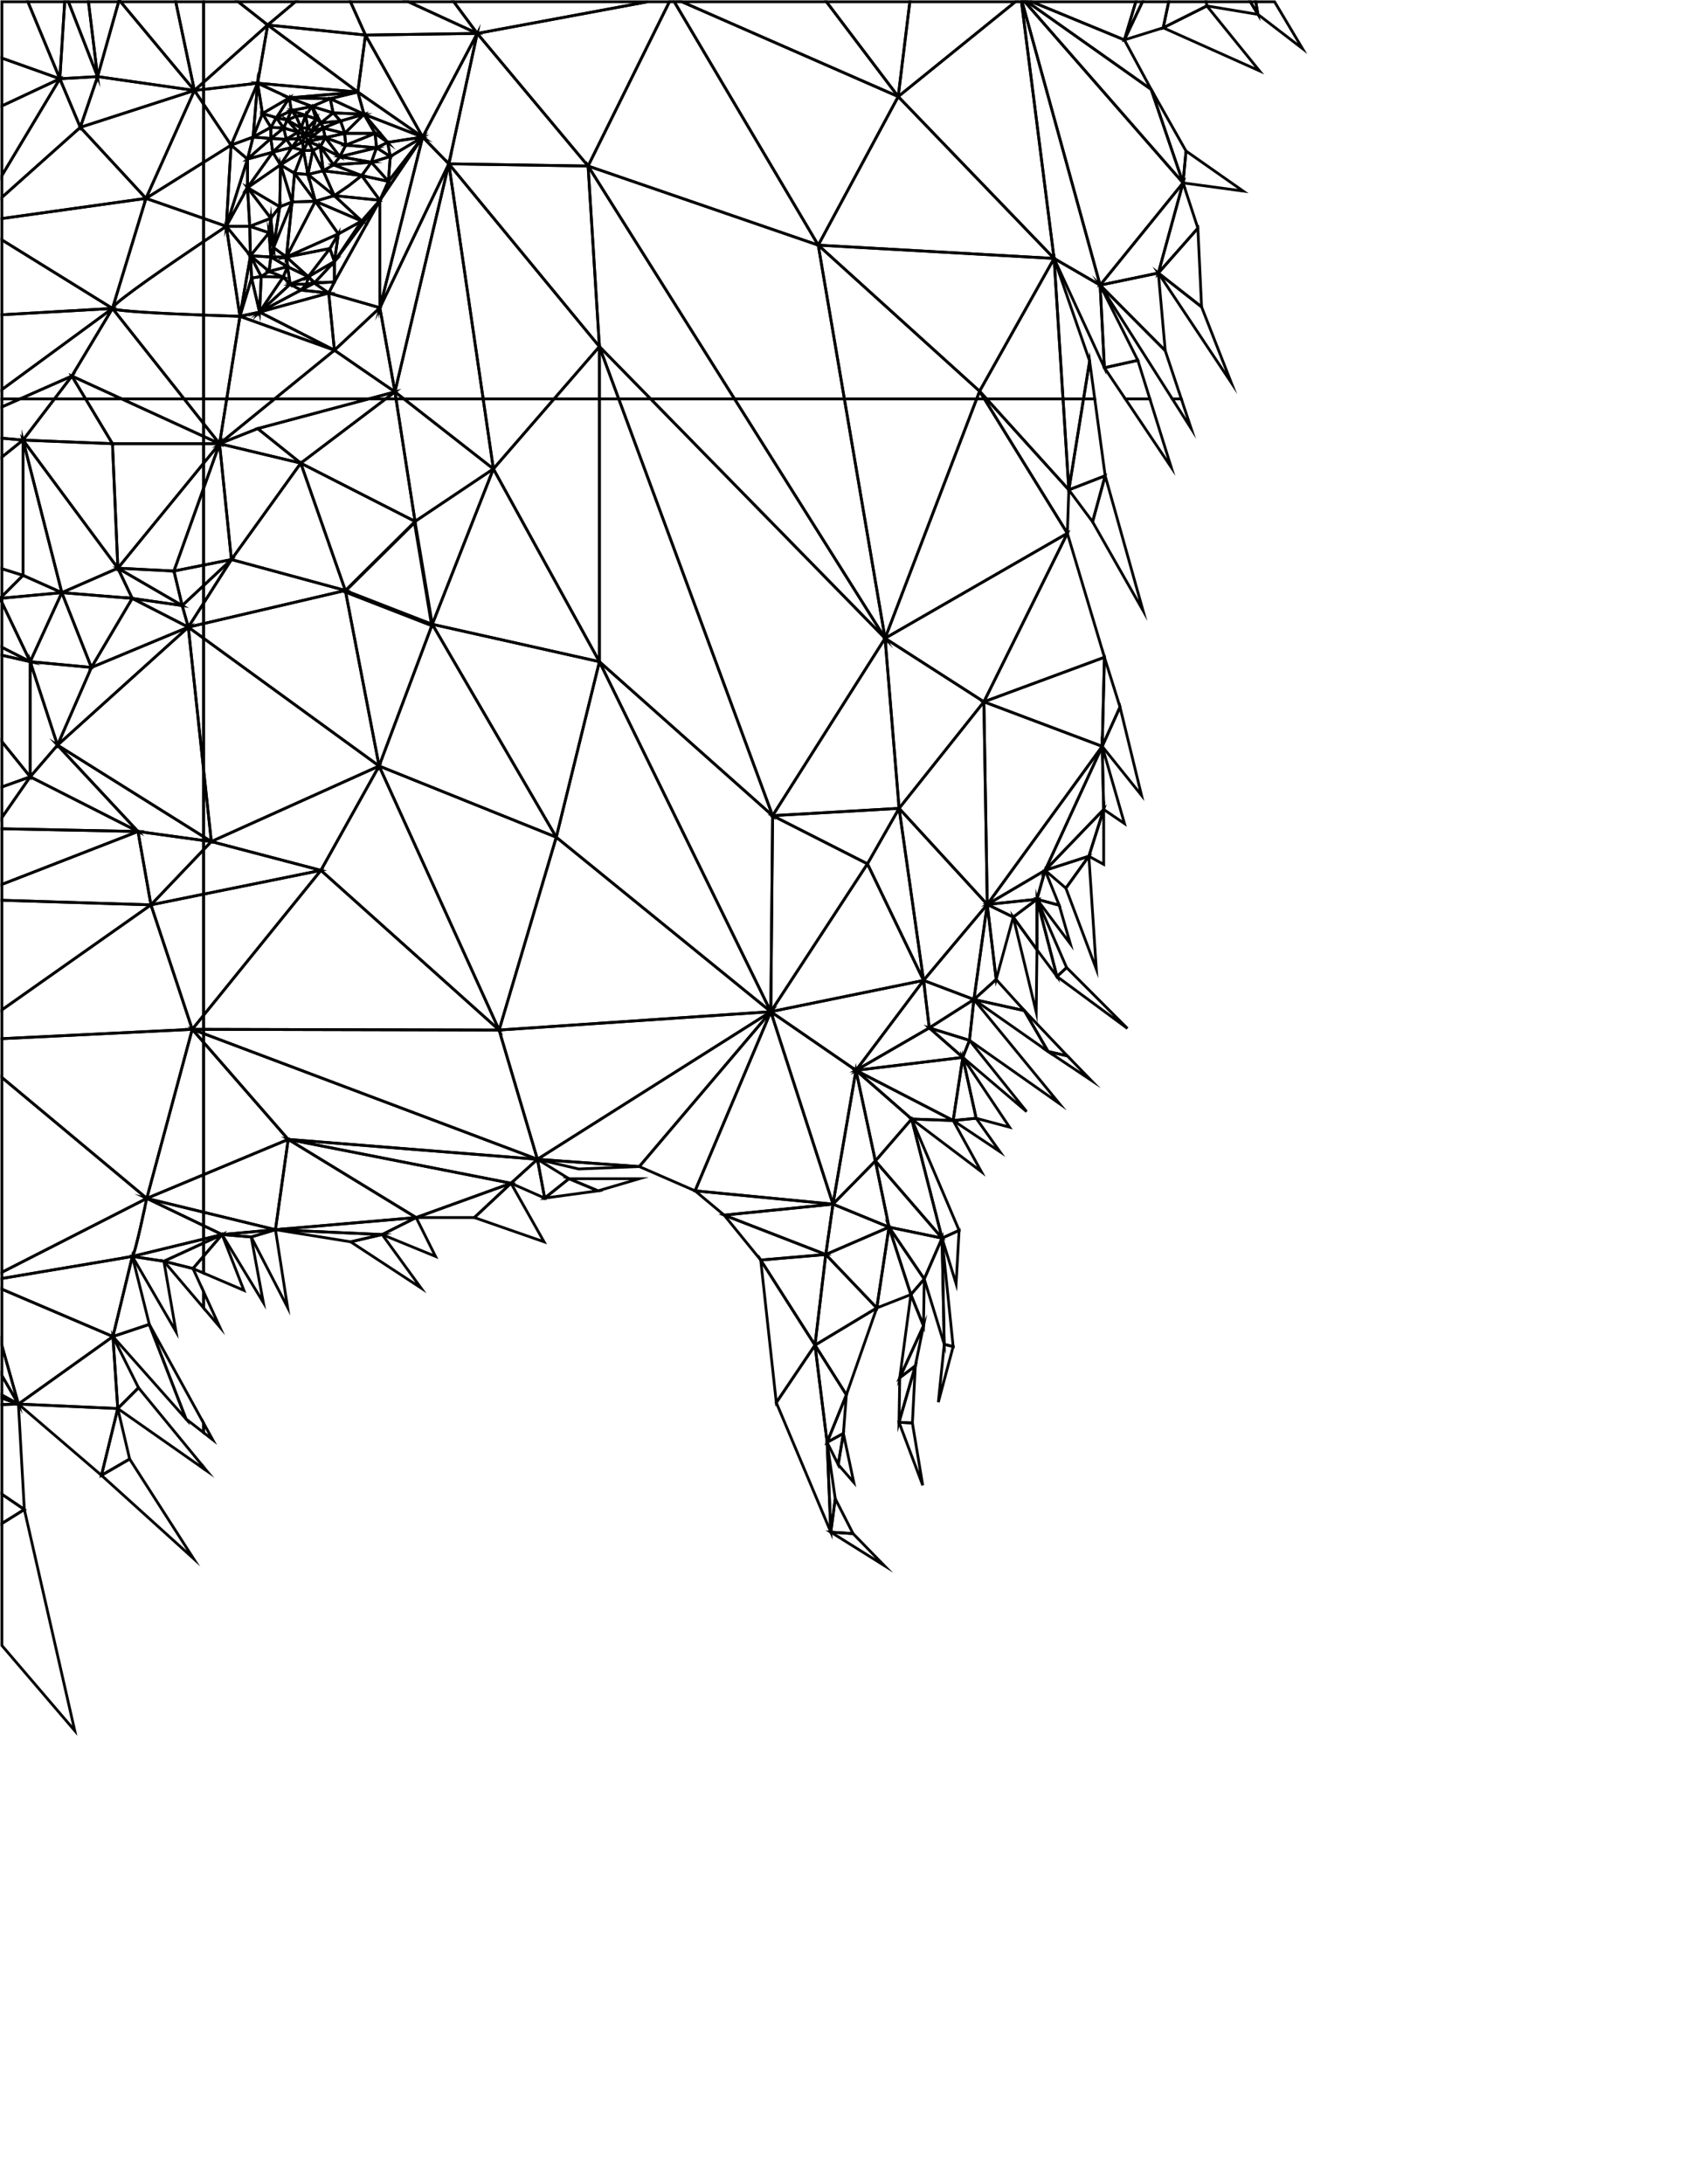 <?xml version="1.0" encoding="utf-8"?>
<!-- Generator: Adobe Illustrator 24.0.2, SVG Export Plug-In . SVG Version: 6.00 Build 0)  -->
<svg version="1.1" id="Layer_1" xmlns="http://www.w3.org/2000/svg" xmlns:xlink="http://www.w3.org/1999/xlink" x="0px" y="0px"
	 viewBox="0 0 612 792" style="enable-background:new 0 0 612 792;" xml:space="preserve">
<style type="text/css">
	.st0{fill:none;stroke:#000000;stroke-miterlimit:10;}
</style>
<polygon class="st0" points="375.91,366.99 376.18,344.38 367.58,332.54 "/>
<polygon class="st0" points="0.68,505.85 0.68,506.96 6.68,509.12 "/>
<polygon class="st0" points="6.68,509.12 0.68,509.31 0.68,541.81 8.83,547.35 "/>
<polygon class="st0" points="0.68,541.81 0.68,552.43 8.83,547.35 "/>
<polygon class="st0" points="8.83,547.35 0.68,552.43 0.68,596.66 27.12,627.56 "/>
<polygon class="st0" points="36.81,534.96 42.72,510.74 6.68,509.12 "/>
<polygon class="st0" points="36.81,534.96 47.03,529.05 42.72,510.74 "/>
<polygon class="st0" points="36.81,534.96 70.17,565.11 47.03,529.05 "/>
<polygon class="st0" points="73.85,531.95 73.85,532.54 75.01,533.35 "/>
<polygon class="st0" points="42.72,510.74 73.85,532.54 73.85,531.95 50.25,503.21 "/>
<polygon class="st0" points="42.72,510.74 50.25,503.21 40.97,484.63 "/>
<polygon class="st0" points="73.85,516.02 73.85,519.47 77.16,522.05 "/>
<polygon class="st0" points="67.47,514.51 73.85,519.47 73.85,516.02 54.17,480.23 "/>
<polygon class="st0" points="40.97,484.63 67.47,514.51 54.17,480.23 "/>
<polygon class="st0" points="40.97,484.63 54.17,480.23 48.01,455.58 "/>
<polygon class="st0" points="351.7,377.23 384.25,400.11 353.31,362.42 "/>
<polygon class="st0" points="353.31,362.42 380.22,381.27 371.61,366.46 "/>
<polygon class="st0" points="380.22,381.27 387.21,382.88 371.61,366.46 "/>
<polygon class="st0" points="356.93,254.48 400.66,238.33 387.21,193.38 "/>
<polygon class="st0" points="47.97,216.98 68.31,227.41 66.1,219.58 "/>
<polygon class="st0" points="20.86,270.19 68.31,227.41 33.16,242.02 "/>
<polygon class="st0" points="73.85,212.34 73.85,218.73 83.95,202.89 "/>
<polygon class="st0" points="68.31,227.41 73.85,218.73 73.85,212.34 66.1,219.58 "/>
<polygon class="st0" points="83.95,202.89 109.11,167.94 79.65,160.89 "/>
<polygon class="st0" points="0,216.98 0.68,218.41 0.68,216.91 "/>
<polygon class="st0" points="22.43,214.89 0.68,216.91 0.68,218.41 10.96,239.93 "/>
<polygon class="st0" points="10.96,239.93 33.16,242.02 22.43,214.89 "/>
<polygon class="st0" points="10.96,281.67 20.86,270.19 10.96,239.93 "/>
<polygon class="st0" points="10.96,239.93 0.68,237.59 0.68,268.92 10.96,281.67 "/>
<polygon class="st0" points="0.68,158.89 0.68,165.73 8.35,159.58 "/>
<polygon class="st0" points="109.11,167.94 139.9,144.65 133.74,144.65 93.48,155.41 "/>
<polygon class="st0" points="133.74,144.65 139.9,144.65 143.27,142.1 "/>
<path class="st0" d="M133.5,51.84"/>
<path class="st0" d="M114.98,37.75"/>
<path class="st0" d="M114.98,37.75"/>
<polygon class="st0" points="162.82,59.41 213.34,60.2 173.13,12.12 "/>
<polygon class="st0" points="213.34,60.2 242.84,0.65 234.85,0.65 173.13,12.12 "/>
<polygon class="st0" points="472.49,17.6 462.39,0.65 455.56,0.65 456.35,5.22 "/>
<polygon class="st0" points="455.56,0.65 453.6,0.65 456.35,5.22 "/>
<polygon class="st0" points="421.98,10.07 456.89,25.68 437.82,2.15 "/>
<polygon class="st0" points="421.98,10.07 423.97,0.65 414.45,0.65 407.9,14.47 "/>
<polygon class="st0" points="417.61,32.41 372.67,0.65 371.79,0.65 429.18,66.32 "/>
<polygon class="st0" points="429.18,66.32 430.25,54.75 417.61,32.41 "/>
<polygon class="st0" points="429.18,66.32 450.97,69.28 430.25,54.75 "/>
<polygon class="st0" points="420.22,99 434.56,82.74 429.18,66.32 "/>
<polygon class="st0" points="420.22,99 435.9,111.28 434.56,82.74 "/>
<polygon class="st0" points="420.22,99 446.66,138.73 435.9,111.28 "/>
<polygon class="st0" points="417.14,144.65 408.25,144.65 424.88,169.42 "/>
<polygon class="st0" points="400.66,133.35 408.25,144.65 417.14,144.65 412.77,130.66 "/>
<polygon class="st0" points="400.66,133.35 412.77,130.66 399.1,103.4 "/>
<polygon class="st0" points="428.55,144.65 425.3,144.65 432.14,155.42 "/>
<polygon class="st0" points="399.1,103.4 425.3,144.65 428.55,144.65 422.72,127.16 "/>
<polygon class="st0" points="399.1,103.4 422.72,127.16 420.22,99 "/>
<polygon class="st0" points="299.82,0.65 247.38,0.65 325.85,35.02 "/>
<polygon class="st0" points="296.84,88.89 382.39,93.71 325.85,35.02 "/>
<polygon class="st0" points="382.39,93.71 400.66,133.35 399.1,103.4 "/>
<polygon class="st0" points="266.47,144.65 236.04,144.65 321.08,231.45 "/>
<polygon class="st0" points="217.45,125.67 236.04,144.65 266.47,144.65 213.34,60.2 "/>
<polygon class="st0" points="354.3,144.65 306.32,144.65 321.08,231.45 "/>
<polygon class="st0" points="296.84,88.89 306.32,144.65 354.3,144.65 355.37,141.85 "/>
<polygon class="st0" points="355.37,141.85 382.39,93.71 296.84,88.89 "/>
<polygon class="st0" points="137.53,277.76 156.83,226.37 125.28,214.11 "/>
<polygon class="st0" points="137.53,277.76 73.85,231.44 73.85,278.99 76.66,305.15 "/>
<polygon class="st0" points="73.85,278.99 73.85,231.44 68.31,227.41 "/>
<polygon class="st0" points="116.42,315.59 137.53,277.76 76.66,305.15 "/>
<polygon class="st0" points="201.8,303.58 217.45,239.93 156.83,226.37 "/>
<polygon class="st0" points="116.42,315.59 181.07,373.5 137.53,277.76 "/>
<polygon class="st0" points="137.53,277.76 201.8,303.58 156.83,226.37 "/>
<polygon class="st0" points="181.07,373.5 201.8,303.58 137.53,277.76 "/>
<polygon class="st0" points="314.69,313.23 326.17,293.11 280.28,295.76 "/>
<polygon class="st0" points="181.07,373.5 279.63,366.84 201.8,303.58 "/>
<polygon class="st0" points="279.63,366.84 314.69,313.23 280.28,295.76 "/>
<polygon class="st0" points="326.17,293.11 356.93,254.48 321.08,231.45 "/>
<polygon class="st0" points="396.36,189.21 414.65,221.37 400.93,172.51 "/>
<polygon class="st0" points="396.36,189.21 400.93,172.51 387.75,177.63 "/>
<polygon class="st0" points="400.93,172.51 397.15,144.65 393.07,144.65 387.75,177.63 "/>
<polygon class="st0" points="393.07,144.65 397.15,144.65 395.29,130.93 "/>
<polygon class="st0" points="393.07,144.65 385.64,144.65 387.75,177.63 "/>
<polygon class="st0" points="382.39,93.71 385.64,144.65 393.07,144.65 395.29,130.93 "/>
<polygon class="st0" points="387.75,177.63 357.91,144.65 357.1,144.65 387.21,193.38 "/>
<polygon class="st0" points="357.1,144.65 357.91,144.65 355.37,141.85 "/>
<polygon class="st0" points="399.85,270.63 406.31,256.37 400.66,238.33 "/>
<polygon class="st0" points="399.85,270.63 414.12,288.4 406.31,256.37 "/>
<polygon class="st0" points="400.39,293.51 407.93,298.63 399.85,270.63 "/>
<polygon class="st0" points="400.39,313.43 400.39,293.51 395.01,310.47 "/>
<polygon class="st0" points="386.67,322.05 397.71,351.38 395.01,310.47 "/>
<polygon class="st0" points="376.18,326.08 388.29,342.24 384.25,328.24 "/>
<polygon class="st0" points="376.18,326.08 384.25,328.24 379.14,315.59 "/>
<polygon class="st0" points="379.14,315.59 399.85,270.63 358.15,327.96 "/>
<polygon class="st0" points="358.15,327.96 399.85,270.63 356.93,254.48 "/>
<polygon class="st0" points="310.52,388.11 335.04,355.5 279.63,366.84 "/>
<polygon class="st0" points="353.31,362.42 358.15,327.96 335.04,355.5 "/>
<polygon class="st0" points="367.58,332.54 376.18,326.08 358.15,327.96 "/>
<polygon class="st0" points="383.44,354.08 409,372.92 386.94,350.85 "/>
<polygon class="st0" points="383.44,354.08 386.94,350.85 376.18,326.08 "/>
<polygon class="st0" points="353.31,362.42 361.38,355.15 358.15,327.96 "/>
<polygon class="st0" points="353.31,362.42 371.61,366.46 361.38,355.15 "/>
<polygon class="st0" points="380.22,381.27 395.67,391.59 387.21,382.88 "/>
<polygon class="st0" points="310.52,388.11 349.28,383.41 337.12,372.72 "/>
<polygon class="st0" points="349.28,383.41 351.7,377.23 337.12,372.72 "/>
<polygon class="st0" points="349.28,383.41 372.42,403.07 351.7,377.23 "/>
<polygon class="st0" points="354.12,405.49 366.23,408.72 349.28,383.41 "/>
<polygon class="st0" points="330.72,405.76 356.01,424.87 345.78,406.3 "/>
<polygon class="st0" points="345.78,406.3 362.73,417.6 354.12,405.49 "/>
<polygon class="st0" points="345.78,406.3 349.28,383.41 310.52,388.11 "/>
<polygon class="st0" points="317.56,420.97 330.72,405.76 310.52,388.11 "/>
<polygon class="st0" points="302.18,436.63 310.52,388.11 279.63,366.84 "/>
<polygon class="st0" points="299.57,454.89 322.51,444.97 302.18,436.63 "/>
<polygon class="st0" points="346.85,465.52 347.94,446.14 341.75,448.96 "/>
<polygon class="st0" points="322.51,444.97 341.75,448.96 317.56,420.97 "/>
<polygon class="st0" points="341.75,448.96 347.94,446.14 330.72,405.76 "/>
<polygon class="st0" points="295.66,487.76 318.07,474.27 299.57,454.89 "/>
<polygon class="st0" points="330.44,469.42 335.29,463.77 322.51,444.97 "/>
<polygon class="st0" points="335.02,480.73 335.29,463.77 330.44,469.42 "/>
<polygon class="st0" points="335.29,463.77 342.55,487.46 341.75,448.96 "/>
<polygon class="st0" points="342.55,487.46 345.78,488.27 341.75,448.96 "/>
<polygon class="st0" points="340.4,508.45 345.78,488.27 342.55,487.46 "/>
<polygon class="st0" points="307.05,505.76 318.07,474.27 295.66,487.76 "/>
<polygon class="st0" points="326.41,499.57 335.02,480.73 330.44,469.42 "/>
<polygon class="st0" points="326.14,515.72 332.06,495.27 326.41,499.57 "/>
<polygon class="st0" points="330.99,515.99 332.06,495.27 326.14,515.72 "/>
<polygon class="st0" points="326.14,515.72 334.75,538.6 330.99,515.99 "/>
<polygon class="st0" points="304.08,531.06 309.73,537.53 305.96,519.76 "/>
<polygon class="st0" points="305.96,519.76 307.05,505.76 300.05,522.99 "/>
<polygon class="st0" points="301.4,555.56 320.76,567.67 309.47,556.1 "/>
<polygon class="st0" points="301.4,555.56 303.01,543.44 300.05,522.99 "/>
<polygon class="st0" points="301.4,555.56 309.47,556.1 303.01,543.44 "/>
<polygon class="st0" points="295.66,487.76 281.62,508.59 301.4,555.56 300.05,522.99 "/>
<polygon class="st0" points="281.62,508.59 295.66,487.76 275.97,456.9 "/>
<polygon class="st0" points="275.97,456.9 299.57,454.89 262.71,440.61 "/>
<polygon class="st0" points="262.71,440.61 302.18,436.63 252.15,431.8 "/>
<polygon class="st0" points="194.96,420.36 279.63,366.84 181.07,373.5 "/>
<path class="st0" d="M231.92,423l47.71-56.15l-84.67,53.51C194.96,420.36,208.05,421.36,231.92,423z"/>
<path class="st0" d="M209.92,423.88l22-0.88c-23.86-1.64-36.96-2.64-36.96-2.64L209.92,423.88z"/>
<polygon class="st0" points="216.96,431.8 231.92,427.4 206.4,427.4 "/>
<polygon class="st0" points="197.6,434.44 216.96,431.8 206.4,427.4 "/>
<polygon class="st0" points="197.6,434.44 206.4,427.4 194.96,420.36 "/>
<polygon class="st0" points="185.38,429.05 197.6,434.44 194.96,420.36 "/>
<polygon class="st0" points="172.08,441.49 197.37,450.29 185.38,429.05 "/>
<polygon class="st0" points="138.64,447.65 158,455.58 150.96,441.49 "/>
<polygon class="st0" points="172.08,441.49 185.38,429.05 150.96,441.49 "/>
<polygon class="st0" points="127.2,450.29 152.72,467.02 138.64,447.65 "/>
<polygon class="st0" points="91.13,448.53 99.93,445.89 80.57,447.65 "/>
<polygon class="st0" points="91.13,448.53 104.33,474.06 99.93,445.89 "/>
<polygon class="st0" points="80.57,447.65 95.53,472.3 91.13,448.53 "/>
<polygon class="st0" points="80.57,447.65 73.85,455.49 73.85,461.63 88.49,467.9 "/>
<polygon class="st0" points="73.85,461.63 73.85,455.49 70.01,459.98 "/>
<polygon class="st0" points="73.85,468.37 73.85,474.25 79.69,481.11 "/>
<polygon class="st0" points="59.45,457.34 73.85,474.25 73.85,468.37 70.01,459.98 "/>
<polygon class="st0" points="73.85,449.29 73.85,450.73 80.57,447.65 "/>
<polygon class="st0" points="59.45,457.34 73.85,450.73 73.85,449.29 48.01,455.58 "/>
<polygon class="st0" points="48.01,455.58 63.85,482.87 59.45,457.34 "/>
<path class="st0" d="M133.5,51.84"/>
<path class="st0" d="M114.98,37.75"/>
<polygon class="st0" points="234.85,0.65 164.62,0.65 173.13,12.12 "/>
<path class="st0" d="M87.06,53.6"/>
<path class="st0" d="M123.07,69.58"/>
<path class="st0" d="M87.06,53.6"/>
<path class="st0" d="M133.5,51.84"/>
<polygon class="st0" points="0.68,114.13 0.68,141.27 40.8,111.84 "/>
<polygon class="st0" points="79.65,160.89 109.11,167.94 93.48,155.41 "/>
<polygon class="st0" points="19.75,144.65 7.26,144.65 0.68,147.55 0.68,158.89 8.35,159.58 "/>
<polygon class="st0" points="7.26,144.65 19.75,144.65 26.07,136.36 "/>
<polygon class="st0" points="0,216.98 0.68,216.91 0.68,216.29 "/>
<polygon class="st0" points="8.35,208.63 0.68,216.29 0.68,216.91 22.43,214.89 "/>
<polygon class="st0" points="40.8,160.89 31.05,144.65 19.75,144.65 8.35,159.58 "/>
<polygon class="st0" points="19.75,144.65 31.05,144.65 26.07,136.36 "/>
<polygon class="st0" points="8.35,159.58 42.76,206.02 40.8,160.89 "/>
<polygon class="st0" points="0.68,206.23 0.68,216.29 8.35,208.63 "/>
<polygon class="st0" points="0.68,144.65 0.68,147.55 7.26,144.65 "/>
<polygon class="st0" points="40.8,111.84 0.68,141.27 0.68,144.65 7.26,144.65 26.07,136.36 "/>
<polygon class="st0" points="73.85,153.57 73.85,158.24 79.65,160.89 "/>
<polygon class="st0" points="44.17,144.65 73.85,158.24 73.85,153.57 66.79,144.65 "/>
<polygon class="st0" points="26.07,136.36 44.17,144.65 66.79,144.65 40.8,111.84 "/>
<polygon class="st0" points="73.85,158.24 73.85,160.89 79.65,160.89 "/>
<polygon class="st0" points="31.05,144.65 40.8,160.89 73.85,160.89 73.85,158.24 44.17,144.65 "/>
<polygon class="st0" points="31.05,144.65 44.17,144.65 26.07,136.36 "/>
<polygon class="st0" points="8.35,159.58 0.68,165.73 0.68,206.23 8.35,208.63 "/>
<polygon class="st0" points="33.16,242.02 68.31,227.41 47.97,216.98 "/>
<polygon class="st0" points="33.16,242.02 47.97,216.98 22.43,214.89 "/>
<polygon class="st0" points="42.76,206.02 66.1,219.58 63.1,207.06 "/>
<polygon class="st0" points="47.97,216.98 66.1,219.58 42.76,206.02 "/>
<polygon class="st0" points="22.43,214.89 47.97,216.98 42.76,206.02 "/>
<polygon class="st0" points="73.85,160.89 73.85,167.99 79.65,160.89 "/>
<polygon class="st0" points="42.76,206.02 73.85,167.99 73.85,160.89 40.8,160.89 "/>
<polygon class="st0" points="73.85,167.99 73.85,177.08 79.65,160.89 "/>
<polygon class="st0" points="63.1,207.06 73.85,177.08 73.85,167.99 42.76,206.02 "/>
<polygon class="st0" points="79.65,160.89 73.85,177.08 73.85,204.91 83.95,202.89 "/>
<polygon class="st0" points="73.85,204.91 73.85,177.08 63.1,207.06 "/>
<polygon class="st0" points="73.85,204.91 73.85,212.34 83.95,202.89 "/>
<polygon class="st0" points="66.1,219.58 73.85,212.34 73.85,204.91 63.1,207.06 "/>
<polygon class="st0" points="73.85,278.99 73.85,303.39 76.66,305.15 "/>
<polygon class="st0" points="20.86,270.19 73.85,303.39 73.85,278.99 68.31,227.41 "/>
<polygon class="st0" points="125.28,214.11 73.85,226.12 73.85,231.44 137.53,277.76 "/>
<polygon class="st0" points="73.85,231.44 73.85,226.12 68.31,227.41 "/>
<polygon class="st0" points="0.68,234.71 0.68,237.59 10.96,239.93 "/>
<polygon class="st0" points="0.68,218.41 0.68,234.71 10.96,239.93 "/>
<polygon class="st0" points="20.86,270.19 33.16,242.02 10.96,239.93 "/>
<polygon class="st0" points="280.28,295.76 326.17,293.11 321.08,231.45 "/>
<polygon class="st0" points="321.08,231.45 236.04,144.65 224.46,144.65 280.28,295.76 "/>
<polygon class="st0" points="224.46,144.65 236.04,144.65 217.45,125.67 "/>
<polygon class="st0" points="382.39,93.71 370.56,0.65 368.33,0.65 325.85,35.02 "/>
<polygon class="st0" points="368.33,0.65 330.06,0.65 325.85,35.02 "/>
<polygon class="st0" points="127.2,450.29 138.64,447.65 99.93,445.89 "/>
<polygon class="st0" points="138.64,447.65 150.96,441.49 99.93,445.89 "/>
<polygon class="st0" points="73.85,450.73 73.85,455.49 80.57,447.65 "/>
<polygon class="st0" points="70.01,459.98 73.85,455.49 73.85,450.73 59.45,457.34 "/>
<polygon class="st0" points="456.35,5.22 453.6,0.65 437.58,0.65 437.82,2.15 "/>
<polygon class="st0" points="437.82,2.15 437.58,0.65 423.97,0.65 421.98,10.07 "/>
<polygon class="st0" points="412.03,0.65 374.33,0.65 407.9,14.47 "/>
<polygon class="st0" points="414.45,0.65 412.03,0.65 407.9,14.47 "/>
<polygon class="st0" points="420.22,99 429.18,66.32 399.1,103.4 "/>
<polygon class="st0" points="407.9,14.47 374.33,0.65 372.67,0.65 417.61,32.41 "/>
<polygon class="st0" points="429.18,66.32 371.79,0.65 370.81,0.65 399.1,103.4 "/>
<polygon class="st0" points="399.1,103.4 370.81,0.65 370.56,0.65 382.39,93.71 "/>
<polygon class="st0" points="0.68,498.79 0.68,505.85 6.68,509.12 "/>
<path class="st0" d="M48.01,455.58c-0.7,0.17-33.13,5.62-47.33,8v3.89l40.29,17.17L48.01,455.58z"/>
<polygon class="st0" points="194.96,420.36 73.85,374.78 73.85,377.94 104.55,413.15 "/>
<polygon class="st0" points="73.85,377.94 73.85,374.78 69.74,373.24 "/>
<polygon class="st0" points="73.85,377.94 73.85,425.95 104.55,413.15 "/>
<polygon class="st0" points="53.25,434.54 73.85,425.95 73.85,377.94 69.74,373.24 "/>
<polygon class="st0" points="116.42,315.59 73.85,368.16 73.85,373.25 181.07,373.5 "/>
<polygon class="st0" points="73.85,373.25 73.85,368.16 69.74,373.24 "/>
<polygon class="st0" points="104.55,413.15 73.85,425.95 73.85,439.55 99.93,445.89 "/>
<polygon class="st0" points="73.85,439.55 73.85,425.95 53.25,434.54 "/>
<polygon class="st0" points="73.85,444.43 73.85,449.29 80.57,447.65 "/>
<path class="st0" d="M48.01,455.58l25.84-6.29v-4.86l-20.6-9.89C53.25,434.54,48.91,455.36,48.01,455.58z"/>
<polygon class="st0" points="150.96,441.49 185.38,429.05 104.55,413.15 "/>
<polygon class="st0" points="185.38,429.05 194.96,420.36 104.55,413.15 "/>
<polygon class="st0" points="299.57,454.89 302.18,436.63 262.71,440.61 "/>
<polygon class="st0" points="295.66,487.76 299.57,454.89 275.97,456.9 "/>
<polygon class="st0" points="318.07,474.27 322.51,444.97 299.57,454.89 "/>
<polygon class="st0" points="332.06,495.27 335.02,480.73 326.41,499.57 "/>
<polygon class="st0" points="335.29,463.77 341.75,448.96 322.51,444.97 "/>
<polygon class="st0" points="317.56,420.97 341.75,448.96 330.72,405.76 "/>
<polygon class="st0" points="300.05,522.99 307.05,505.76 295.66,487.76 "/>
<polygon class="st0" points="304.08,531.06 305.96,519.76 300.05,522.99 "/>
<polygon class="st0" points="318.07,474.27 330.44,469.42 322.51,444.97 "/>
<polygon class="st0" points="302.18,436.63 322.51,444.97 317.56,420.97 "/>
<polygon class="st0" points="302.18,436.63 317.56,420.97 310.52,388.11 "/>
<polygon class="st0" points="330.72,405.76 345.78,406.3 310.52,388.11 "/>
<polygon class="st0" points="345.78,406.3 354.12,405.49 349.28,383.41 "/>
<polygon class="st0" points="351.7,377.23 353.31,362.42 337.12,372.72 "/>
<polygon class="st0" points="337.12,372.72 353.31,362.42 335.04,355.5 "/>
<polygon class="st0" points="310.52,388.11 337.12,372.72 335.04,355.5 "/>
<polygon class="st0" points="376.18,344.38 376.18,326.08 367.58,332.54 "/>
<polygon class="st0" points="376.18,344.38 383.44,354.08 376.18,326.08 "/>
<polygon class="st0" points="376.18,326.08 379.14,315.59 358.15,327.96 "/>
<polygon class="st0" points="386.67,322.05 395.01,310.47 379.14,315.59 "/>
<polygon class="st0" points="395.01,310.47 400.39,293.51 379.14,315.59 "/>
<polygon class="st0" points="379.14,315.59 400.39,293.51 399.85,270.63 "/>
<polygon class="st0" points="399.85,270.63 400.66,238.33 356.93,254.48 "/>
<polygon class="st0" points="335.04,355.5 358.15,327.96 326.17,293.11 "/>
<polygon class="st0" points="314.69,313.23 335.04,355.5 326.17,293.11 "/>
<polygon class="st0" points="326.17,293.11 358.15,327.96 356.93,254.48 "/>
<polygon class="st0" points="385.64,144.65 357.91,144.65 387.75,177.63 "/>
<polygon class="st0" points="355.37,141.85 357.91,144.65 385.64,144.65 382.39,93.71 "/>
<polygon class="st0" points="296.84,88.89 244.61,0.65 242.84,0.65 213.34,60.2 "/>
<polygon class="st0" points="325.85,35.02 247.38,0.65 244.61,0.65 296.84,88.89 "/>
<polygon class="st0" points="173.13,12.12 148.17,0.65 127.14,0.65 132.58,12.71 "/>
<polygon class="st0" points="132.58,12.71 127.14,0.65 107.12,0.65 97.12,9.06 "/>
<polygon class="st0" points="164.62,0.65 148.17,0.65 173.13,12.12 "/>
<polygon class="st0" points="86.43,0.65 73.85,0.65 73.85,29.83 97.12,9.06 "/>
<polygon class="st0" points="63.76,0.65 70.53,32.8 73.85,29.83 73.85,0.65 "/>
<polygon class="st0" points="107.12,0.65 86.43,0.65 97.12,9.06 "/>
<polygon class="st0" points="43.04,0.65 43.76,0.65 43.22,0 "/>
<polygon class="st0" points="70.53,32.8 43.76,0.65 43.04,0.65 35.4,27.78 "/>
<polygon class="st0" points="52.96,71.93 70.53,32.8 29.14,46.17 "/>
<polygon class="st0" points="29.14,46.17 70.53,32.8 35.4,27.78 "/>
<polygon class="st0" points="40.93,111.4 52.96,71.93 0.68,79.25 0.68,86.99 40.8,111.84 "/>
<polygon class="st0" points="29.14,46.17 0.68,71.57 0.68,79.25 52.96,71.93 "/>
<polygon class="st0" points="0.68,86.99 0.68,114.13 40.8,111.84 "/>
<polygon class="st0" points="0.68,38.41 0.68,63.66 21.71,28.56 "/>
<polygon class="st0" points="21.71,28.56 0.68,63.66 0.68,71.57 29.14,46.17 "/>
<polygon class="st0" points="29.14,46.17 35.4,27.78 21.71,28.56 "/>
<polygon class="st0" points="35.4,27.78 24.83,0.65 23.47,0.65 21.71,28.56 "/>
<polygon class="st0" points="32.09,0.65 24.83,0.65 35.4,27.78 "/>
<polygon class="st0" points="43.04,0.65 32.09,0.65 35.4,27.78 "/>
<polygon class="st0" points="23.47,0.65 10.12,0.65 21.71,28.56 "/>
<polygon class="st0" points="63.76,0.65 43.76,0.65 70.53,32.8 "/>
<polygon class="st0" points="10.12,0.65 0.68,0.65 0.68,21.07 21.71,28.56 "/>
<polygon class="st0" points="0.68,21.07 0.68,38.41 21.71,28.56 "/>
<polygon class="st0" points="330.06,0.65 299.82,0.65 325.85,35.02 "/>
<polygon class="st0" points="279.63,366.84 335.04,355.5 314.69,313.23 "/>
<polygon class="st0" points="356.93,254.48 387.21,193.38 321.08,231.45 "/>
<polygon class="st0" points="387.21,193.38 357.1,144.65 354.3,144.65 321.08,231.45 "/>
<polygon class="st0" points="354.3,144.65 357.1,144.65 355.37,141.85 "/>
<polygon class="st0" points="280.28,295.76 224.46,144.65 217.45,144.65 217.45,239.93 "/>
<polygon class="st0" points="217.45,144.65 224.46,144.65 217.45,125.67 "/>
<polygon class="st0" points="83.95,202.89 73.85,218.73 73.85,226.12 125.28,214.11 "/>
<polygon class="st0" points="73.85,226.12 73.85,218.73 68.31,227.41 "/>
<polygon class="st0" points="83.95,202.89 125.28,214.11 109.11,167.94 "/>
<polygon class="st0" points="125.05,214.63 156.6,226.89 150.35,189.59 "/>
<polygon class="st0" points="156.83,226.37 178.99,170.02 150.57,189.07 "/>
<polygon class="st0" points="156.83,226.37 217.45,239.93 178.99,170.02 "/>
<polygon class="st0" points="125.28,214.11 150.57,189.07 109.11,167.94 "/>
<polygon class="st0" points="150.57,189.07 143.67,144.65 139.9,144.65 109.11,167.94 "/>
<polygon class="st0" points="139.9,144.65 143.67,144.65 143.27,142.1 "/>
<polygon class="st0" points="178.99,170.02 146.53,144.65 143.67,144.65 150.57,189.07 "/>
<polygon class="st0" points="143.67,144.65 146.53,144.65 143.27,142.1 "/>
<polygon class="st0" points="217.45,239.93 217.45,144.65 200.99,144.65 178.99,170.02 "/>
<polygon class="st0" points="200.99,144.65 217.45,144.65 217.45,125.67 "/>
<polygon class="st0" points="175.28,144.65 146.53,144.65 178.99,170.02 "/>
<polygon class="st0" points="143.27,142.1 146.53,144.65 175.28,144.65 162.82,59.41 "/>
<polygon class="st0" points="200.99,144.65 175.28,144.65 178.99,170.02 "/>
<polygon class="st0" points="162.82,59.41 175.28,144.65 200.99,144.65 217.45,125.67 "/>
<polygon class="st0" points="162.82,59.41 217.45,125.67 213.34,60.2 "/>
<polygon class="st0" points="306.32,144.65 266.47,144.65 321.08,231.45 "/>
<polygon class="st0" points="213.34,60.2 266.47,144.65 306.32,144.65 296.84,88.89 "/>
<path class="st0" d="M150.96,441.49"/>
<path class="st0" d="M53.25,434.54L0.68,461.34v2.24c14.2-2.38,46.63-7.83,47.33-8C48.91,455.36,53.25,434.54,53.25,434.54z"/>
<polygon class="st0" points="99.93,445.89 73.85,439.55 73.85,444.43 80.57,447.65 "/>
<polygon class="st0" points="73.85,444.43 73.85,439.55 53.25,434.54 "/>
<polygon class="st0" points="99.93,445.89 150.96,441.49 104.55,413.15 "/>
<polygon class="st0" points="0.68,390.7 0.68,461.34 53.25,434.54 "/>
<polygon class="st0" points="69.74,373.24 0.68,376.63 0.68,390.7 53.25,434.54 "/>
<polygon class="st0" points="0.68,268.92 0.68,285.36 10.96,281.67 "/>
<polygon class="st0" points="0.68,285.36 0.68,296.46 10.96,281.67 "/>
<polygon class="st0" points="0.68,326.44 0.68,366.19 54.76,328.11 "/>
<polygon class="st0" points="50.06,301.5 0.68,320.69 0.68,326.44 54.76,328.11 "/>
<polygon class="st0" points="54.76,328.11 0.68,366.19 0.68,376.63 69.74,373.24 "/>
<polygon class="st0" points="10.96,281.67 0.68,296.46 0.68,300.51 50.06,301.5 "/>
<polygon class="st0" points="10.96,281.67 50.06,301.5 20.86,270.19 "/>
<polygon class="st0" points="73.85,303.39 73.85,304.77 76.66,305.15 "/>
<polygon class="st0" points="50.06,301.5 73.85,304.77 73.85,303.39 20.86,270.19 "/>
<polygon class="st0" points="73.85,304.77 73.85,308.1 76.66,305.15 "/>
<polygon class="st0" points="54.76,328.11 73.85,308.1 73.85,304.77 50.06,301.5 "/>
<polygon class="st0" points="0.68,300.51 0.68,320.69 50.06,301.5 "/>
<polygon class="st0" points="76.66,305.15 73.85,308.1 73.85,324.23 116.42,315.59 "/>
<polygon class="st0" points="73.85,324.23 73.85,308.1 54.76,328.11 "/>
<polygon class="st0" points="73.85,324.23 73.85,368.16 116.42,315.59 "/>
<polygon class="st0" points="69.74,373.24 73.85,368.16 73.85,324.23 54.76,328.11 "/>
<polygon class="st0" points="181.07,373.5 73.85,373.25 73.85,374.78 194.96,420.36 "/>
<polygon class="st0" points="73.85,374.78 73.85,373.25 69.74,373.24 "/>
<polygon class="st0" points="279.63,366.84 280.28,295.76 217.45,239.93 "/>
<polygon class="st0" points="201.8,303.58 279.63,366.84 217.45,239.93 "/>
<polygon class="st0" points="0.68,506.96 0.68,509.31 6.68,509.12 "/>
<polygon class="st0" points="0.68,487.87 0.68,498.79 6.68,509.12 "/>
<polygon class="st0" points="40.97,484.63 0.68,467.46 0.68,487.87 6.68,509.12 "/>
<polygon class="st0" points="6.68,509.12 42.72,510.74 40.97,484.63 "/>
<polygon class="st0" points="361.38,355.15 367.58,332.54 358.15,327.96 "/>
<path class="st0" d="M252.15,431.8"/>
<polygon class="st0" points="22.43,214.89 42.76,206.02 8.35,159.58 "/>
<polygon class="st0" points="8.35,208.63 22.43,214.89 8.35,159.58 "/>
<polygon class="st0" points="252.15,431.8 302.18,436.63 279.63,366.84 "/>
<polygon class="st0" points="252.15,431.8 279.63,366.84 231.92,423 "/>
<path class="st0" d="M73.85,79.2v8.38c4.84-3.26,8.24-5.52,8.24-5.52L73.85,79.2z"/>
<path class="st0" d="M40.93,111.4c1.98-2.76,21.48-16.12,32.92-23.82V79.2l-20.89-7.27L40.93,111.4z"/>
<polygon class="st0" points="73.85,37.75 73.85,58.87 83.83,52.63 "/>
<polygon class="st0" points="52.96,71.93 73.85,58.87 73.85,37.75 70.53,32.8 "/>
<polygon class="st0" points="97.12,9.06 73.85,29.83 73.85,32.42 93.46,30.17 "/>
<polygon class="st0" points="73.85,32.42 73.85,29.83 70.53,32.8 "/>
<polygon class="st0" points="129.81,33.38 132.58,12.71 97.12,9.06 "/>
<polygon class="st0" points="143.27,142.1 162.82,59.41 137.81,111.6 "/>
<polygon class="st0" points="93.48,155.41 133.74,144.65 99.62,144.65 79.65,160.89 "/>
<path class="st0" d="M121.32,126.99l-21.7,17.65h34.12l9.53-2.55C142.4,141.56,121.32,126.99,121.32,126.99z"/>
<polygon class="st0" points="82.25,144.65 73.85,144.65 73.85,153.57 79.65,160.89 "/>
<path class="st0" d="M73.85,114.25v30.4h8.4l4.79-29.95C87.03,114.7,81.29,114.53,73.85,114.25z"/>
<polygon class="st0" points="66.79,144.65 73.85,153.57 73.85,144.65 "/>
<path class="st0" d="M66.79,144.65h7.06v-30.4c-13.38-0.5-32.24-1.39-33.05-2.41L66.79,144.65z"/>
<polygon class="st0" points="99.62,144.65 82.25,144.65 79.65,160.89 "/>
<polygon class="st0" points="87.03,114.7 82.25,144.65 99.62,144.65 121.32,126.99 "/>
<path class="st0" d="M82.09,82.07c0,0-3.4,2.25-8.24,5.52v26.67c7.44,0.28,13.18,0.44,13.18,0.44L82.09,82.07z"/>
<path class="st0" d="M40.93,111.4l-0.13,0.44c0.8,1.02,19.67,1.91,33.05,2.41V87.58C62.42,95.29,42.91,108.64,40.93,111.4z"/>
<path class="st0" d="M40.8,111.84l0.13-0.44C40.79,111.61,40.74,111.76,40.8,111.84z"/>
<polygon class="st0" points="83.83,52.63 73.85,58.87 73.85,79.2 82.09,82.07 "/>
<polygon class="st0" points="73.85,79.2 73.85,58.87 52.96,71.93 "/>
<polygon class="st0" points="93.46,30.17 73.85,32.42 73.85,37.75 83.83,52.63 "/>
<polygon class="st0" points="73.85,37.75 73.85,32.42 70.53,32.8 "/>
<polygon class="st0" points="93.46,30.17 129.81,33.38 97.12,9.06 "/>
<polygon class="st0" points="129.81,33.38 153.33,49.7 132.58,12.71 "/>
<polygon class="st0" points="137.81,111.6 162.82,59.41 153.33,49.7 "/>
<path class="st0" d="M121.32,126.99c0,0,21.08,14.56,21.95,15.11l-5.46-30.51L121.32,126.99z"/>
<polygon class="st0" points="162.82,59.41 173.13,12.12 153.33,49.7 "/>
<polygon class="st0" points="153.33,49.7 173.13,12.12 132.58,12.71 "/>
<polygon class="st0" points="97.6,98.39 98.26,93.2 90.86,92.74 "/>
<polygon class="st0" points="91.27,100.81 94.77,100.28 90.86,92.74 "/>
<polygon class="st0" points="90.6,82.06 98.26,79.15 89.79,68.04 "/>
<polygon class="st0" points="98.26,79.15 101.49,74.97 89.79,68.04 "/>
<polygon class="st0" points="89.79,68.04 98.94,55.19 89.79,57.68 "/>
<polygon class="st0" points="114.41,72.96 121.27,70.94 111.72,63.26 "/>
<polygon class="st0" points="121.27,70.94 126.51,67.35 131.22,63.67 117.24,61.92 "/>
<polygon class="st0" points="131.22,63.67 134.72,58.83 121,59.77 "/>
<polygon class="st0" points="125.03,48.37 136.07,48.37 132.05,41.43 "/>
<polygon class="st0" points="120.86,40.93 132.05,41.43 119.79,35.78 "/>
<polygon class="st0" points="105.66,40.12 113.2,38.6 104.96,35.48 "/>
<polygon class="st0" points="100.28,42.68 104.96,35.48 95.22,41.17 "/>
<polygon class="st0" points="91.81,49.7 98.26,46.17 95.22,41.17 "/>
<polygon class="st0" points="98.26,46.17 100.28,42.68 95.22,41.17 "/>
<polygon class="st0" points="89.79,57.68 98.26,50.22 91.81,49.7 "/>
<polygon class="st0" points="89.79,57.68 98.94,55.19 98.26,50.22 "/>
<polygon class="st0" points="101.77,59.77 110.06,54.56 105.92,53.44 "/>
<polygon class="st0" points="106.87,62.86 111.72,63.26 110.06,54.56 "/>
<polygon class="st0" points="117.24,61.92 121,59.77 116.21,53.14 "/>
<polygon class="st0" points="116.21,53.14 123.28,56.81 118.02,49.91 "/>
<path class="st0" d="M118.02,49.91l7.42,2.72c0,0-0.4-3.95-0.4-4.26L118.02,49.91z"/>
<path class="st0" d="M117.22,46.43l7.81,1.94c0-0.31-1.48-4.48-1.48-4.48L117.22,46.43z"/>
<polygon class="st0" points="116.41,44.56 123.55,43.89 120.86,40.93 "/>
<polygon class="st0" points="116.41,44.56 120.86,40.93 113.2,38.6 "/>
<polygon class="st0" points="110.86,41.83 113.2,38.6 105.66,40.12 "/>
<polygon class="st0" points="104.2,43.55 105.66,40.12 100.28,42.68 "/>
<polygon class="st0" points="98.26,46.17 102.89,46.43 100.28,42.68 "/>
<polygon class="st0" points="98.94,55.19 103.9,50.49 98.26,50.22 "/>
<polygon class="st0" points="98.94,55.19 105.92,53.44 103.9,50.49 "/>
<polygon class="st0" points="110.06,54.56 113.48,54.56 111.85,51.29 "/>
<polygon class="st0" points="116.21,53.14 118.02,49.91 111.85,51.29 "/>
<polygon class="st0" points="113.2,49.5 118.02,49.91 117.22,46.43 "/>
<polygon class="st0" points="113.2,47.54 117.22,46.43 116.41,44.56 "/>
<polygon class="st0" points="113.2,47.54 116.41,44.56 114.69,43.15 "/>
<polygon class="st0" points="111.69,46.43 114.69,43.15 110.86,41.83 "/>
<polygon class="st0" points="109.22,46.43 110.86,41.83 107.43,42.13 "/>
<polygon class="st0" points="102.89,46.43 108.11,47.89 104.2,43.55 "/>
<polygon class="st0" points="103.9,50.49 108.11,47.89 102.89,46.43 "/>
<polygon class="st0" points="105.92,53.44 108.21,50.26 103.9,50.49 "/>
<polygon class="st0" points="105.92,53.44 109.77,51.48 108.21,50.26 "/>
<polygon class="st0" points="109.77,51.48 110.56,49 108.21,50.26 "/>
<polygon class="st0" points="111.85,51.29 113.2,49.5 110.56,49 "/>
<polygon class="st0" points="110.56,49 113.2,47.54 111.69,46.43 "/>
<polygon class="st0" points="108.11,47.89 110.56,49 109.22,46.43 "/>
<polygon class="st0" points="111.72,63.26 117.24,61.92 113.48,54.56 "/>
<polygon class="st0" points="113.48,54.56 117.24,61.92 116.21,53.14 "/>
<polygon class="st0" points="113.48,54.56 116.21,53.14 111.85,51.29 "/>
<polygon class="st0" points="111.85,51.29 118.02,49.91 113.2,49.5 "/>
<polygon class="st0" points="113.2,49.5 117.22,46.43 113.2,47.54 "/>
<polygon class="st0" points="113.2,47.54 114.69,43.15 111.69,46.43 "/>
<polygon class="st0" points="109.22,46.43 111.69,46.43 110.86,41.83 "/>
<polygon class="st0" points="123.55,43.89 132.05,41.43 120.86,40.93 "/>
<polygon class="st0" points="118.02,49.91 125.03,48.37 117.22,46.43 "/>
<polygon class="st0" points="117.22,46.43 123.55,43.89 116.41,44.56 "/>
<polygon class="st0" points="110.86,41.83 114.69,43.15 113.2,38.6 "/>
<polygon class="st0" points="104.2,43.55 109.22,46.43 107.43,42.13 "/>
<polygon class="st0" points="108.11,47.89 109.22,46.43 104.2,43.55 "/>
<polygon class="st0" points="114.69,43.15 116.41,44.56 113.2,38.6 "/>
<polygon class="st0" points="101.49,74.97 105.93,73.25 101.77,59.77 "/>
<polygon class="st0" points="100.28,42.68 105.66,40.12 104.96,35.48 "/>
<polygon class="st0" points="101.77,59.77 105.92,53.44 98.94,55.19 "/>
<polygon class="st0" points="106.87,62.86 110.06,54.56 101.77,59.77 "/>
<polygon class="st0" points="107.43,42.13 110.86,41.83 105.66,40.12 "/>
<polygon class="st0" points="104.2,43.55 107.43,42.13 105.66,40.12 "/>
<polygon class="st0" points="102.89,46.43 104.2,43.55 100.28,42.68 "/>
<polygon class="st0" points="105.92,53.44 110.06,54.56 109.77,51.48 "/>
<polygon class="st0" points="103.9,50.49 108.21,50.26 108.11,47.89 "/>
<polygon class="st0" points="98.26,50.22 102.89,46.43 98.26,46.17 "/>
<polygon class="st0" points="98.26,50.22 103.9,50.49 102.89,46.43 "/>
<polygon class="st0" points="111.72,63.26 113.48,54.56 110.06,54.56 "/>
<polygon class="st0" points="110.06,54.56 111.85,51.29 109.77,51.48 "/>
<polygon class="st0" points="101.49,74.97 101.77,59.77 89.79,68.04 "/>
<polygon class="st0" points="89.79,68.04 101.77,59.77 98.94,55.19 "/>
<polygon class="st0" points="105.93,73.25 106.87,62.86 101.77,59.77 "/>
<polygon class="st0" points="98.26,50.22 98.26,46.17 91.81,49.7 "/>
<polygon class="st0" points="113.2,38.6 120.86,40.93 119.79,35.78 "/>
<polygon class="st0" points="113.2,38.6 119.79,35.78 104.96,35.48 "/>
<polygon class="st0" points="109.16,105.19 119.25,106.26 114.01,102.64 "/>
<polygon class="st0" points="121.32,102.23 121.32,94.83 114.01,102.64 "/>
<polygon class="st0" points="119.25,106.26 121.32,102.23 114.01,102.64 "/>
<polygon class="st0" points="111.85,100.35 121.32,94.83 119.66,90.12 "/>
<polygon class="st0" points="104.32,96.71 111.85,100.35 103.91,93.2 "/>
<polygon class="st0" points="105.26,103.04 111.85,100.35 104.32,96.71 "/>
<polygon class="st0" points="98.26,93.2 104.32,96.71 103.91,93.2 "/>
<polygon class="st0" points="119.66,90.12 122.74,84.82 103.91,93.2 "/>
<polygon class="st0" points="122.74,84.82 131.22,80.16 114.41,72.96 "/>
<polygon class="st0" points="131.22,80.16 137.81,72.62 121.27,70.94 "/>
<polygon class="st0" points="140.91,65.76 141.58,56.74 134.72,58.83 "/>
<polygon class="st0" points="136.6,53.58 141.58,56.74 140.63,51.62 "/>
<polygon class="st0" points="136.6,53.58 140.63,51.62 136.07,48.37 "/>
<polygon class="st0" points="125.44,52.63 136.6,53.58 136.07,48.37 "/>
<path class="st0" d="M125.44,52.63l10.63-4.26h-11.03C125.03,48.68,125.44,52.63,125.44,52.63z"/>
<path class="st0" d="M125.03,48.37l7.01-6.94l-8.49,2.46C123.55,43.89,125.03,48.06,125.03,48.37z"/>
<polygon class="st0" points="109.16,105.19 114.01,102.64 111.18,103.04 "/>
<polygon class="st0" points="90.86,92.74 97.6,84.39 90.6,82.06 "/>
<polygon class="st0" points="98.26,93.2 99.23,89.78 97.6,84.39 "/>
<polygon class="st0" points="97.6,84.39 99.23,89.78 98.26,79.15 "/>
<polygon class="st0" points="99.23,89.78 101.49,74.97 98.26,79.15 "/>
<polygon class="st0" points="97.6,84.39 98.26,79.15 90.6,82.06 "/>
<polygon class="st0" points="94.16,113.16 102.71,100.48 94.77,100.28 "/>
<polygon class="st0" points="94.16,113.16 94.77,100.28 91.27,100.81 "/>
<polygon class="st0" points="94.16,113.16 105.26,103.04 102.71,100.48 "/>
<polygon class="st0" points="109.16,105.19 111.18,103.04 105.26,103.04 "/>
<polygon class="st0" points="94.16,113.16 109.16,105.19 105.26,103.04 "/>
<polygon class="st0" points="94.16,113.16 119.25,106.26 109.16,105.19 "/>
<polygon class="st0" points="111.18,103.04 111.85,100.35 105.26,103.04 "/>
<polygon class="st0" points="111.18,103.04 114.01,102.64 111.85,100.35 "/>
<polygon class="st0" points="114.01,102.64 121.32,94.83 111.85,100.35 "/>
<polygon class="st0" points="102.71,100.48 105.26,103.04 104.32,96.71 "/>
<polygon class="st0" points="102.71,100.48 104.32,96.71 97.6,98.39 "/>
<polygon class="st0" points="97.6,98.39 104.32,96.71 98.26,93.2 "/>
<polygon class="st0" points="94.77,100.28 102.71,100.48 97.6,98.39 "/>
<polygon class="st0" points="94.77,100.28 97.6,98.39 90.86,92.74 "/>
<polygon class="st0" points="111.85,100.35 119.66,90.12 103.91,93.2 "/>
<polygon class="st0" points="98.26,93.2 103.91,93.2 99.23,89.78 "/>
<polygon class="st0" points="103.91,93.2 105.93,73.25 99.23,89.78 "/>
<polygon class="st0" points="103.91,93.2 122.74,84.82 114.41,72.96 "/>
<polygon class="st0" points="114.41,72.96 131.22,80.16 121.27,70.94 "/>
<polygon class="st0" points="126.51,67.35 121.27,70.94 137.81,72.62 131.22,63.67 "/>
<polygon class="st0" points="137.81,72.62 140.91,65.76 131.22,63.67 "/>
<polygon class="st0" points="131.22,63.67 140.91,65.76 134.72,58.83 "/>
<polygon class="st0" points="105.93,73.25 114.41,72.96 106.87,62.86 "/>
<polygon class="st0" points="106.87,62.86 114.41,72.96 111.72,63.26 "/>
<polygon class="st0" points="111.72,63.26 121.27,70.94 117.24,61.92 "/>
<polygon class="st0" points="117.24,61.92 131.22,63.67 121,59.77 "/>
<polygon class="st0" points="121,59.77 134.72,58.83 123.28,56.81 "/>
<polygon class="st0" points="134.72,58.83 136.6,53.58 123.28,56.81 "/>
<polygon class="st0" points="123.28,56.81 136.6,53.58 125.44,52.63 "/>
<polygon class="st0" points="121,59.77 123.28,56.81 116.21,53.14 "/>
<polygon class="st0" points="123.28,56.81 125.44,52.63 118.02,49.91 "/>
<polygon class="st0" points="134.72,58.83 141.58,56.74 136.6,53.58 "/>
<polygon class="st0" points="99.23,89.78 105.93,73.25 101.49,74.97 "/>
<polygon class="st0" points="103.91,93.2 114.41,72.96 105.93,73.25 "/>
<polygon class="st0" points="90.86,92.74 98.26,93.2 97.6,84.39 "/>
<polygon class="st0" points="110.56,49 111.69,46.43 109.22,46.43 "/>
<polygon class="st0" points="108.21,50.26 110.56,49 108.11,47.89 "/>
<polygon class="st0" points="109.77,51.48 111.85,51.29 110.56,49 "/>
<path class="st0" d="M109.22,52.3"/>
<path class="st0" d="M116.41,44.56"/>
<polygon class="st0" points="113.2,49.5 113.2,47.54 110.56,49 "/>
<path class="st0" d="M140.91,65.76"/>
<polygon class="st0" points="121.32,102.23 137.81,72.62 121.32,94.83 "/>
<polygon class="st0" points="121.32,94.83 122.74,84.82 119.66,90.12 "/>
<polygon class="st0" points="121.32,94.83 137.81,72.62 131.22,80.16 "/>
<polygon class="st0" points="121.32,94.83 131.22,80.16 122.74,84.82 "/>
<polygon class="st0" points="136.07,48.37 140.63,51.62 132.05,41.43 "/>
<polygon class="st0" points="140.63,51.62 153.33,49.7 132.05,41.43 "/>
<polygon class="st0" points="82.09,82.06 89.79,57.68 83.83,52.63 "/>
<polygon class="st0" points="87.04,114.69 94.16,113.16 91.27,100.81 "/>
<polygon class="st0" points="87.04,114.69 91.27,100.81 90.86,92.74 "/>
<polygon class="st0" points="87.04,114.69 90.86,92.74 82.09,82.06 "/>
<polygon class="st0" points="121.32,126.99 137.81,111.59 119.25,106.26 "/>
<polygon class="st0" points="119.25,106.26 137.81,111.59 137.81,72.62 121.32,102.23 "/>
<polygon class="st0" points="137.81,111.59 153.33,49.7 137.81,72.62 "/>
<polygon class="st0" points="141.58,56.74 153.33,49.7 140.63,51.62 "/>
<polygon class="st0" points="137.81,72.62 153.33,49.7 140.91,65.76 "/>
<polygon class="st0" points="140.91,65.76 153.33,49.7 141.58,56.74 "/>
<polygon class="st0" points="119.79,35.78 132.05,41.43 129.81,33.37 "/>
<polygon class="st0" points="95.22,41.17 104.96,35.48 93.46,30.17 "/>
<polygon class="st0" points="89.79,57.68 91.81,49.7 83.83,52.63 "/>
<polygon class="st0" points="91.81,49.7 95.22,41.17 93.46,30.17 "/>
<polygon class="st0" points="91.81,49.7 93.46,30.17 83.83,52.63 "/>
<polygon class="st0" points="82.09,82.06 90.86,92.74 90.6,82.06 "/>
<polygon class="st0" points="89.79,68.04 89.79,57.68 82.09,82.06 "/>
<polygon class="st0" points="82.09,82.06 90.6,82.06 89.79,68.04 "/>
<polygon class="st0" points="94.16,113.16 121.32,126.99 119.25,106.26 "/>
<polygon class="st0" points="87.04,114.69 121.32,126.99 94.16,113.16 "/>
<polygon class="st0" points="119.79,35.78 129.81,33.37 104.96,35.48 "/>
<polygon class="st0" points="104.96,35.48 129.81,33.37 93.46,30.17 "/>
<polygon class="st0" points="132.05,41.43 153.33,49.7 129.81,33.37 "/>
</svg>
